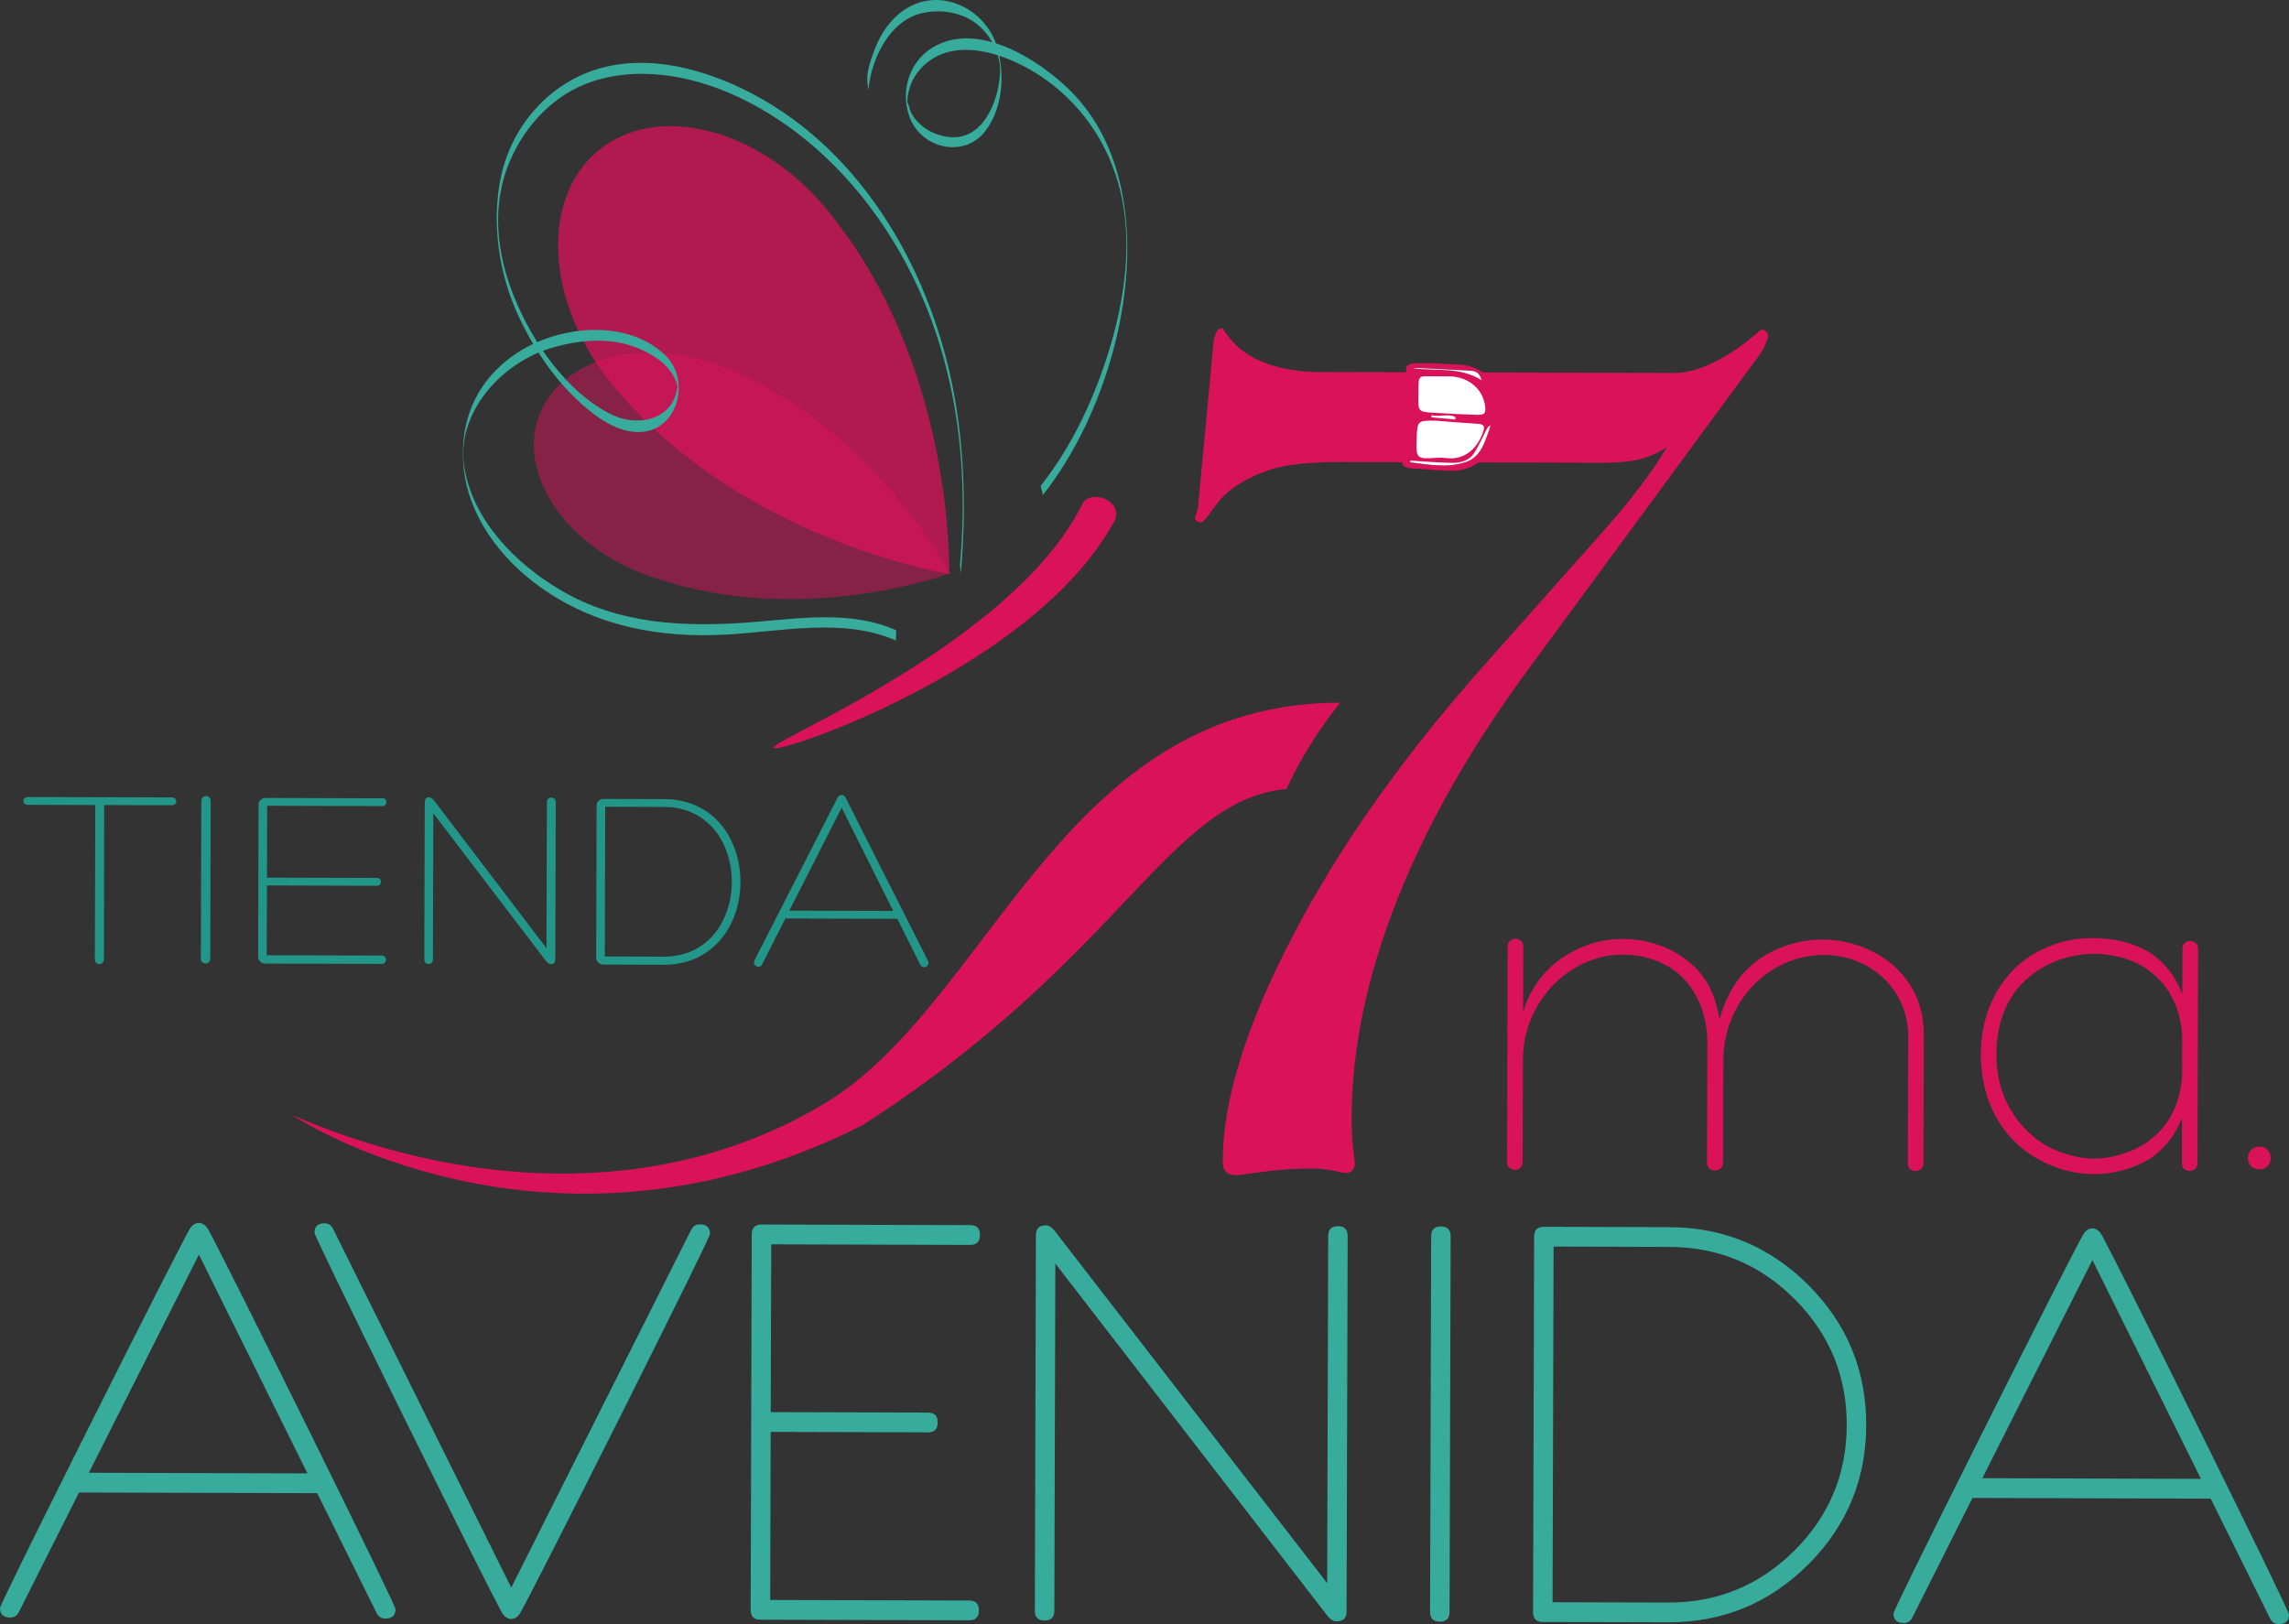 <svg xmlns="http://www.w3.org/2000/svg" width="400" height="283.85"><rect width="100%" height="100%" fill="#333333" stroke="none"/><defs><clipPath id="a"><path d="M54.21 568.93h30.526v-18.097H54.21v18.098z"/></clipPath><clipPath id="b"><path d="M54.21 550.833h30.526v18.098H54.21v-18.097z"/></clipPath><clipPath id="c"><path d="M55.992 585.57H84.71v-32.883H55.992v32.883z"/></clipPath><clipPath id="d"><path d="M55.992 552.687H84.71v32.883H55.992v-32.883z"/></clipPath></defs><path d="M53.725 257.52L34.762 219.28l-19.236 38.125 38.2.112zm15.388 23.733c-.002 1.102-.607 1.652-1.81 1.647-.65-.003-1.14-.312-1.462-.924l-10.404-20.988-.145-.014-41.487-.116-10.53 20.94c-.327.61-.82.916-1.47.914-1.206-.005-1.805-.557-1.803-1.66.002-.39 5.088-10.75 15.264-31.087C25.407 229.76 31.34 218.09 33.07 214.948c.457-.81 1.01-1.21 1.657-1.21.68 0 1.25.41 1.7 1.22 1.71 3.148 7.58 14.857 17.603 35.12 10.057 20.392 15.086 30.782 15.083 31.175M124.073 215.648c0 .39-5.09 10.752-15.264 31.086-10.144 20.207-16.077 31.878-17.805 35.017-.456.81-1.01 1.212-1.658 1.212-.68-.002-1.247-.412-1.7-1.22-1.71-3.152-7.577-14.858-17.603-35.12-10.057-20.396-15.086-30.78-15.084-31.174.003-1.102.6-1.65 1.785-1.647.645.004 1.126.315 1.445.944l31.15 62.728 31.46-62.57c.33-.608.817-.915 1.472-.913 1.204.004 1.804.556 1.8 1.658M171.063 281.473c-.005 1.15-.573 1.726-1.71 1.72l-36.477-.106c-1.135 0-1.702-.57-1.7-1.704l.19-65.663c.004-1.132.575-1.704 1.71-1.7l36.478.106c1.136.005 1.7.58 1.697 1.732 0 1.15-.572 1.726-1.705 1.723l-34.777-.1-.086 29.328 27.48.08c1.136.004 1.702.58 1.7 1.73-.003 1.153-.574 1.727-1.71 1.724l-27.48-.078-.085 29.374 34.78.1c1.132.003 1.7.583 1.696 1.735M235.312 281.68c-.003 1.138-.59 1.702-1.762 1.697-.518 0-1.02-.29-1.508-.87l-47.624-61.665-.173 60.69c-.005 1.138-.574 1.702-1.71 1.697-1.134-.003-1.703-.57-1.698-1.705l.188-65.664c.005-1.132.583-1.7 1.732-1.694.512 0 1.005.293 1.483.878l47.683 61.66.176-60.694c0-1.137.57-1.7 1.707-1.7 1.133.006 1.7.577 1.695 1.708l-.19 65.662zM253.307 281.73c-.002 1.14-.57 1.705-1.704 1.7-1.135-.005-1.702-.57-1.7-1.706l.19-65.665c.004-1.132.572-1.703 1.708-1.698 1.136.005 1.702.576 1.697 1.71l-.19 65.66zM322.715 249.1c.024-8.58-2.996-15.913-9.058-22-6.064-6.09-13.39-9.144-21.98-9.168l-20.188-.06-.18 62.162 20.186.057c8.59.025 15.938-2.988 22.035-9.04 6.098-6.05 9.16-13.372 9.185-21.95m3.405.01c-.028 9.534-3.427 17.664-10.188 24.387-6.766 6.725-14.912 10.076-24.448 10.047l-21.887-.064c-1.133-.002-1.7-.57-1.697-1.706l.188-65.663c.005-1.13.573-1.698 1.708-1.695l21.888.064c9.534.025 17.663 3.423 24.39 10.182 6.724 6.766 10.073 14.915 10.046 24.448M384.612 258.472l-18.963-38.237-19.237 38.125 38.2.112zM400 282.206c-.005 1.102-.607 1.65-1.81 1.644-.65 0-1.14-.31-1.465-.92l-10.402-20.988-.148-.012-41.487-.12-10.53 20.943c-.327.607-.815.912-1.467.912-1.206-.005-1.806-.557-1.803-1.66 0-.39 5.088-10.753 15.264-31.087 10.142-20.205 16.077-31.876 17.805-35.017.457-.808 1.01-1.21 1.66-1.208.682 0 1.248.41 1.7 1.218 1.706 3.15 7.578 14.858 17.6 35.122 10.06 20.39 15.085 30.78 15.085 31.174" fill="#37ab9c"/><path d="M29.995 139.374c1.09.005 1.088 1.368-.005 1.364l-11.787-.034-.033 26.943c0 .592-.457.863-.82.863-.365 0-.775-.276-.772-.868l.076-26.94-11.742-.038c-1.093 0-1.088-1.364.004-1.364 8.33.026 16.702.048 25.08.074M35.18 139.98c.002-1.14 1.642-1.137 1.637.005l-.08 27.623c0 1.052-1.64 1.045-1.638-.003l.08-27.625zM46.614 166.956l20.117.057c.955.003.953 1.46 0 1.457l-20.394-.058c-.726-.002-1.226-.552-1.224-1.23l.074-26.538c.003-.635.505-1.18 1.233-1.18l20.435.062c.91.002.906 1.366-.048 1.364l-20.12-.06-.032 12.563 19.205.055c.954.002.952 1.368-.005 1.366l-19.205-.057-.036 12.2zM95.57 140.245c.003-1.14 1.552-1.135 1.547.005l-.076 27.397c-.004 1.094-1.005 1.092-1.593.36l-19.724-25.863-.074 25.534c-.006 1.09-1.508 1.087-1.503-.003l.076-27.356c.005-1.14.962-1.272 1.597-.45l19.677 25.863.074-25.488zM105.686 167.172c3.915.012 6.328.017 10.286.03 15.84.046 15.914-26.125.076-26.168-3.96-.014-6.374-.02-10.288-.033l-.074 26.172zm-.28 1.41c-.68 0-1.224-.55-1.222-1.19l.074-26.622c.002-.638.55-1.138 1.233-1.135 4.008.012 6.51.02 10.56.03 17.842.05 17.76 29.002-.08 28.95l-10.563-.032M147.084 141.165l-9.153 17.997 18.16.052-9.006-18.05zm-9.84 19.363l-4.075 8.044c-.458.864-1.777.178-1.317-.73l14.555-28.5c.138-.268.41-.406.683-.406.275 0 .5.14.64.41l14.435 28.583c.452.908-.87 1.587-1.323.72l-4.03-8.065-19.57-.057z" fill="#229789"/><path d="M333.458 180.956c-.128-9.593-9.233-15.94-18.836-13.546-7.96 2-13.44 9.553-13.465 17.742l-.053 18.018c-.004.857-.55 1.402-1.41 1.4-.855-.003-1.4-.553-1.398-1.41l.06-20.904c.014-5.222-2.154-10.455-6.593-13.2-3.503-2.117-8.027-2.752-12.006-1.746-7.96 1.997-13.598 9.553-13.622 17.742l-.053 18.016c-.004 1.873-2.732 1.86-2.73-.008l.11-37.67c0-.705.63-1.328 1.328-1.326.86.003 1.404.628 1.402 1.333l-.033 11.545c1.97-6.94 7.36-10.824 12.905-12.29 4.68-1.154 9.983-.44 14.11 2.07 3.424 2.114 6.38 5.246 7.3 11.483 2.207-8.105 7.286-11.91 13.452-13.453 9.912-2.468 22.297 3.655 22.26 15.976l-.063 22.54c-.003.86-.55 1.406-1.407 1.404-.86-.005-1.325-.553-1.323-1.41l.064-22.306zM381.32 187.957l.02-6.785c-.296-5.698-2.933-10.386-8.076-12.897-2.258-1.016-4.52-1.492-6.937-1.578-6.628-.095-13.346 3.394-16.016 9.86-.866 2.025-1.342 4.517-1.425 6.783-.25 6.004 1.76 11.547 6.82 15.62 2.723 2.114 6.074 3.292 9.584 3.535 2.73.088 5.304-.528 7.88-1.692 5.156-2.482 7.822-7.156 8.15-12.846m-14.983-23.987c3.353.086 6.55.873 9.352 2.52 2.565 1.723 4.512 4.148 5.67 7.273l.024-7.88c0-.856.472-1.404 1.328-1.4.86.003 1.402.548 1.4 1.41l-.107 37.36c-.005.856-.55 1.4-1.407 1.398-.86 0-1.326-.55-1.323-1.408l.024-7.877c-1.18 3.118-3.138 5.528-5.715 7.237-4.924 2.873-11.164 3.556-17.085 1.12-8.415-3.454-12.604-11.184-12.345-20.313.257-7.88 4.49-15.12 11.91-17.983 2.574-1.088 5.306-1.545 8.272-1.457M396.795 202.43c-.003 1.17-.786 1.948-1.956 1.945-1.168-.002-2.024-.785-2.022-1.958 0-1.17.862-2.023 2.032-2.018 1.17 0 1.95.863 1.945 2.03M291.287 78.137c-1.406.954-2.94 1.65-4.602 2.094-1.66.44-3.99.658-6.99.65l-1.818-.007-43.27-.123c-5.17-.015-9.084.34-11.733 1.068-2.65.726-5.16 1.916-7.525 3.565-1.215.893-2.35 2.104-3.407 3.63-1.06 1.527-1.75 2.29-2.065 2.29-.386-.06-.64-.142-.767-.24-.127-.094-.222-.3-.284-.625.062-.188.16-.474.29-.86.064-.19.13-.35.193-.48l2.795-29.74c.062-.19.13-.382.193-.572.257-.957.673-1.433 1.247-1.43.573.062 3.077 8.122 18.853 7.67l60.3.164c4.342.007 9.932-3.136 14.154-6.828.576-.504.895-.76.96-.76.318 0 .59.113.813.337.223.222.333.527.33.91 0 .19-.16.655-.48 1.385-.324.733-.676 1.357-1.057 1.864l-40.177 54.645c-10.12 13.694-17.82 27.197-23.088 40.52-5.274 13.326-7.927 25.985-7.96 37.984-.01 2.87.173 5.456.552 7.753v.48c-.005.445-.148.814-.436 1.102-.288.286-.657.43-1.104.43-.13-.004-.414-.037-.86-.1-1.786-.456-3.445-.684-4.978-.69-2.934-.006-5.87.194-8.808.6-2.936.405-4.47.607-4.595.605-.83-.064-1.423-.286-1.77-.67-.35-.384-.524-1.024-.522-1.915.032-10.66 4.173-23.86 12.417-39.598 8.246-15.74 19.54-31.633 33.882-47.675l19.69-22.152c2.558-2.863 4.8-5.552 6.723-8.072 1.923-2.51 3.557-4.917 4.904-7.21" fill="#da1259"/><path d="M51.046 194.887c28.66 12.38 63.67 15.555 92.934-1.956 29.257-17.51 41.366-70.084 90.22-70.117-6.34 7.84-9.367 15.08-9.367 15.08-20.677 1.884-28.713 29.676-74.204 58.817-55.254 27.854-99.584-1.823-99.584-1.823" fill="#da1259"/><g clip-path="url(#a)" opacity=".5" transform="matrix(2.38 0 0 -2.38 -35.74 1415.7)"><g clip-path="url(#b)"><path d="M84.736 552.713S79.073 563.628 68 567.918c-5.768 2.233-11.758.65-13.38-3.54-1.623-4.188 1.737-9.395 7.504-11.63 11.075-4.288 22.612-.035 22.612-.035" fill="#da1259"/></g></g><g clip-path="url(#c)" opacity=".75" transform="matrix(2.38 0 0 -2.38 -35.74 1415.7)"><g clip-path="url(#d)"><path d="M84.707 552.686s.466 15.363-9.01 26.793c-4.935 5.95-12.44 7.87-16.76 4.285-4.324-3.583-3.828-11.314 1.107-17.264 9.475-11.43 24.66-13.814 24.662-13.814" fill="#da1259"/></g></g><path d="M167.766 98.55c1.818-20.275-1.523-40.81-12.74-58.103-6.147-9.476-14.464-17.637-24.57-22.785-8.15-4.155-17.98-6.332-26.892-3.436-6.63 2.158-11.737 7.577-14.443 13.886-3.343 7.797-2.35 16.28.796 23.958 3.194 7.8 9.043 16.35 16.718 20.267 5.017 2.563 11.664.928 11.797-5.614.018.314.035.62.05.933-.008-.16-.02-.314-.03-.47.024.308.043.617.067.93-.574-3.966-4.4-6.326-7.877-7.58-4.52-1.63-10.003-1.045-14.496.344-8.69 2.683-16.654 11.47-14.962 21.06 1.628 9.22 8.993 16.606 16.756 21.19 10.27 6.06 21.805 6.51 33.385 5.62 8.282-.64 17.332-2.117 25.193 1.37.276.12-.136 1.746.117 1.86-9.24-4.102-20.172-1.572-29.867-1.06-11.602.61-22.764-1.457-32.36-8.304-6.982-4.986-12.712-12.578-13.43-21.333-.667-8.14 2.557-15.162 9.51-19.68 7.31-4.752 19.264-5.96 25.894.63 4.257 4.235 2.144 12.75-4.193 13.255-4.306.336-8.368-2.803-11.298-5.564-4.358-4.108-7.823-9.367-10.33-14.777-3.405-7.358-4.704-16.225-3.03-24.212 1.848-8.782 8.255-16.266 16.89-18.872 9.016-2.72 18.947.076 27.017 4.302 19.755 10.355 31.714 31.962 35.43 53.338 1.758 10.093 1.93 20.52 1.013 30.71.057-.61-.167-1.246-.114-1.862" fill="#37ab9c"/><path d="M135.18 130.69c.155.41 4.437-.736 10.617-3.188 6.18-2.444 14.253-6.225 21.945-10.916 3.843-2.332 7.59-4.895 10.96-7.558 3.378-2.656 6.372-5.415 8.78-8.025 2.414-2.597 4.23-5.043 5.434-6.883 1.206-1.84 1.82-3.056 1.91-3.217.348-.67.315-1.447-.006-2.123-.33-.678-.945-1.254-1.752-1.595-.81-.345-1.65-.402-2.344-.254-.702.15-1.26.51-1.55 1.072-.075.138-.554 1.173-1.527 2.803-.973 1.635-2.473 3.855-4.55 6.32-2.068 2.47-4.715 5.172-7.76 7.852-3.05 2.687-6.486 5.352-10.056 7.85-7.127 5.013-14.744 9.333-20.528 12.434-5.783 3.104-9.724 5.015-9.57 5.43" fill="#da1259"/><path d="M181.955 84.79c5.022-6.39 8.634-13.84 11.2-21.518 2.944-8.806 4.733-18.832 3.006-28.064-1.632-8.74-6.41-16.385-13.705-21.49-6.064-4.25-16.576-8.232-22.13-1.035-.8 1.04-1.31 2.273-1.595 3.54-.157.703-.192 1.44-.162 2.16-.05-1.25.355.688.59 1.176 1.233 2.593 4.168 4.21 6.955 4.413 5.99.433 8.586-6.91 8.657-11.706.005-.236-.133-1.697.012-.695-.07-.462-.178-.914-.29-1.37-.17-.69-.424-1.355-.707-2.007-.61-1.407-1.55-2.64-2.69-3.665-2.648-2.368-6.68-3.02-10.056-2.21-5.577 1.33-8.728 7.87-9.256 13.14-.022.167-.03.338-.02.505-.026-.438-.164-1.228-.202-1.787-.114-1.78.624-3.777 1.233-5.405 1.11-2.975 2.972-5.72 5.733-7.368 6.25-3.727 13.948.43 15.76 6.95 1.315 4.735.96 10.468-2.052 14.485-3.567 4.76-10.876 3.296-13.13-2-1.927-4.525-.345-10 3.87-12.54 7.82-4.713 18.44 2.02 23.95 7.446 11.698 11.526 11.614 30.48 7.67 45.272-2.44 9.146-6.565 18.158-12.436 25.62.27-.34-.483-1.496-.205-1.848" fill="#37ab9c"/><path d="M254.3 73.32c.013-.147.022-.287.037-.435-1.34-.666-2.792.053-4.156-.318-.008.126-.018.252-.03.378 1.383.126 2.768.25 4.15.374m4.61-6.86c-.254-1.007-.86-1.604-1.74-1.654-3.238-.188-6.477-.338-9.716-.495-.16-.006-.324.034-.483.053 3.985.552 8.183-.314 11.94 2.097m-2.658 14.246c1.72-.602 2.668-2.042 3.282-3.715.314-.847.688-1.67.92-2.674-.187.164-.44.295-.55.5-.772 1.458-1.415 2.996-2.298 4.376-.825 1.295-2.275 1.71-3.726 1.7-2.08-.01-4.156-.19-6.233-.305-.393-.022-.783-.07-1.174-.1l-.01.31c3.26.4 6.538 1.06 9.79-.09m-8.7-3.835c-.118 3.236.04 3.38 3.333 3.153.578-.038 1.17-.05 1.737.03 3.475.49 5.774-1.943 6.635-4.84.202-.685-.017-1.075-.842-1.128-2.46-.142-4.908-.36-7.36-.554-3.385-.064-3.385-.064-3.504 3.34m.304-7.695c-.043 2.79-.024 2.803 2.81 2.97 2.457.145 4.918.288 7.378.354 1.45.04 1.673-.3 1.445-1.742-.46-2.88-2.96-4.9-6.182-4.983-.666-.014-1.335-.003-2.3-.003-3.37.067-3.092-.637-3.152 3.404m7.278-5.44c2.303.128 4.253 1.104 5.502 3.04 2.05 3.17 2.508 6.426.792 10.063-1.723 3.65-4.28 5.567-8.3 5.436-2.126-.073-4.248-.285-6.374-.414-1.773-.11-2.023-.76-1.575-2.444.432-1.618.418-3.358.527-5.05.017-.22-.345-.526-.595-.697-.55-.373-.792-.658-.174-1.25.415-.39.857-.986.88-1.51.08-1.818.08-3.655-.082-5.47-.13-1.48.09-1.905 1.628-1.936 1.294-.02 2.59-.007 3.886-.007 0 .08 2.594.164 3.884.24" fill="#da1259" fill-rule="evenodd"/><path d="M251.007 65.775c-3.372.066-3.09-.64-3.15 3.403-.044 2.79-.025 2.8 2.81 2.97 2.456.145 4.914.288 7.377.355 1.45.04 1.673-.3 1.443-1.743-.457-2.88-2.96-4.9-6.18-4.983-.665-.014-1.334-.002-2.3-.002M251.053 73.533c-3.384-.062-3.384-.062-3.503 3.34-.117 3.235.042 3.378 3.334 3.154.578-.04 1.17-.052 1.74.026 3.472.49 5.77-1.942 6.632-4.838.205-.685-.017-1.076-.842-1.128-2.456-.143-4.908-.362-7.36-.554" fill="#fff" fill-rule="evenodd"/><path d="M246.463 80.795c3.26.402 6.537 1.062 9.788-.088 1.72-.604 2.67-2.044 3.283-3.717.314-.845.687-1.67.92-2.675-.187.166-.44.295-.55.5-.773 1.46-1.415 2.996-2.298 4.376-.828 1.296-2.275 1.71-3.727 1.7-2.08-.01-4.155-.19-6.233-.304-.392-.022-.783-.067-1.173-.1-.005.1-.007.207-.01.31" fill="#fff" fill-rule="evenodd"/><g><path d="M246.97 64.364c3.982.55 8.183-.314 11.938 2.097-.254-1.006-.857-1.603-1.737-1.653-3.238-.19-6.48-.338-9.716-.495-.162-.008-.324.033-.483.052" fill="#fff" fill-rule="evenodd"/></g><g><path d="M250.15 72.944c1.383.127 2.768.25 4.15.374.013-.143.022-.285.037-.43-1.34-.67-2.792.05-4.156-.322-.008.13-.02.252-.03.378" fill="#fff" fill-rule="evenodd"/></g></svg>